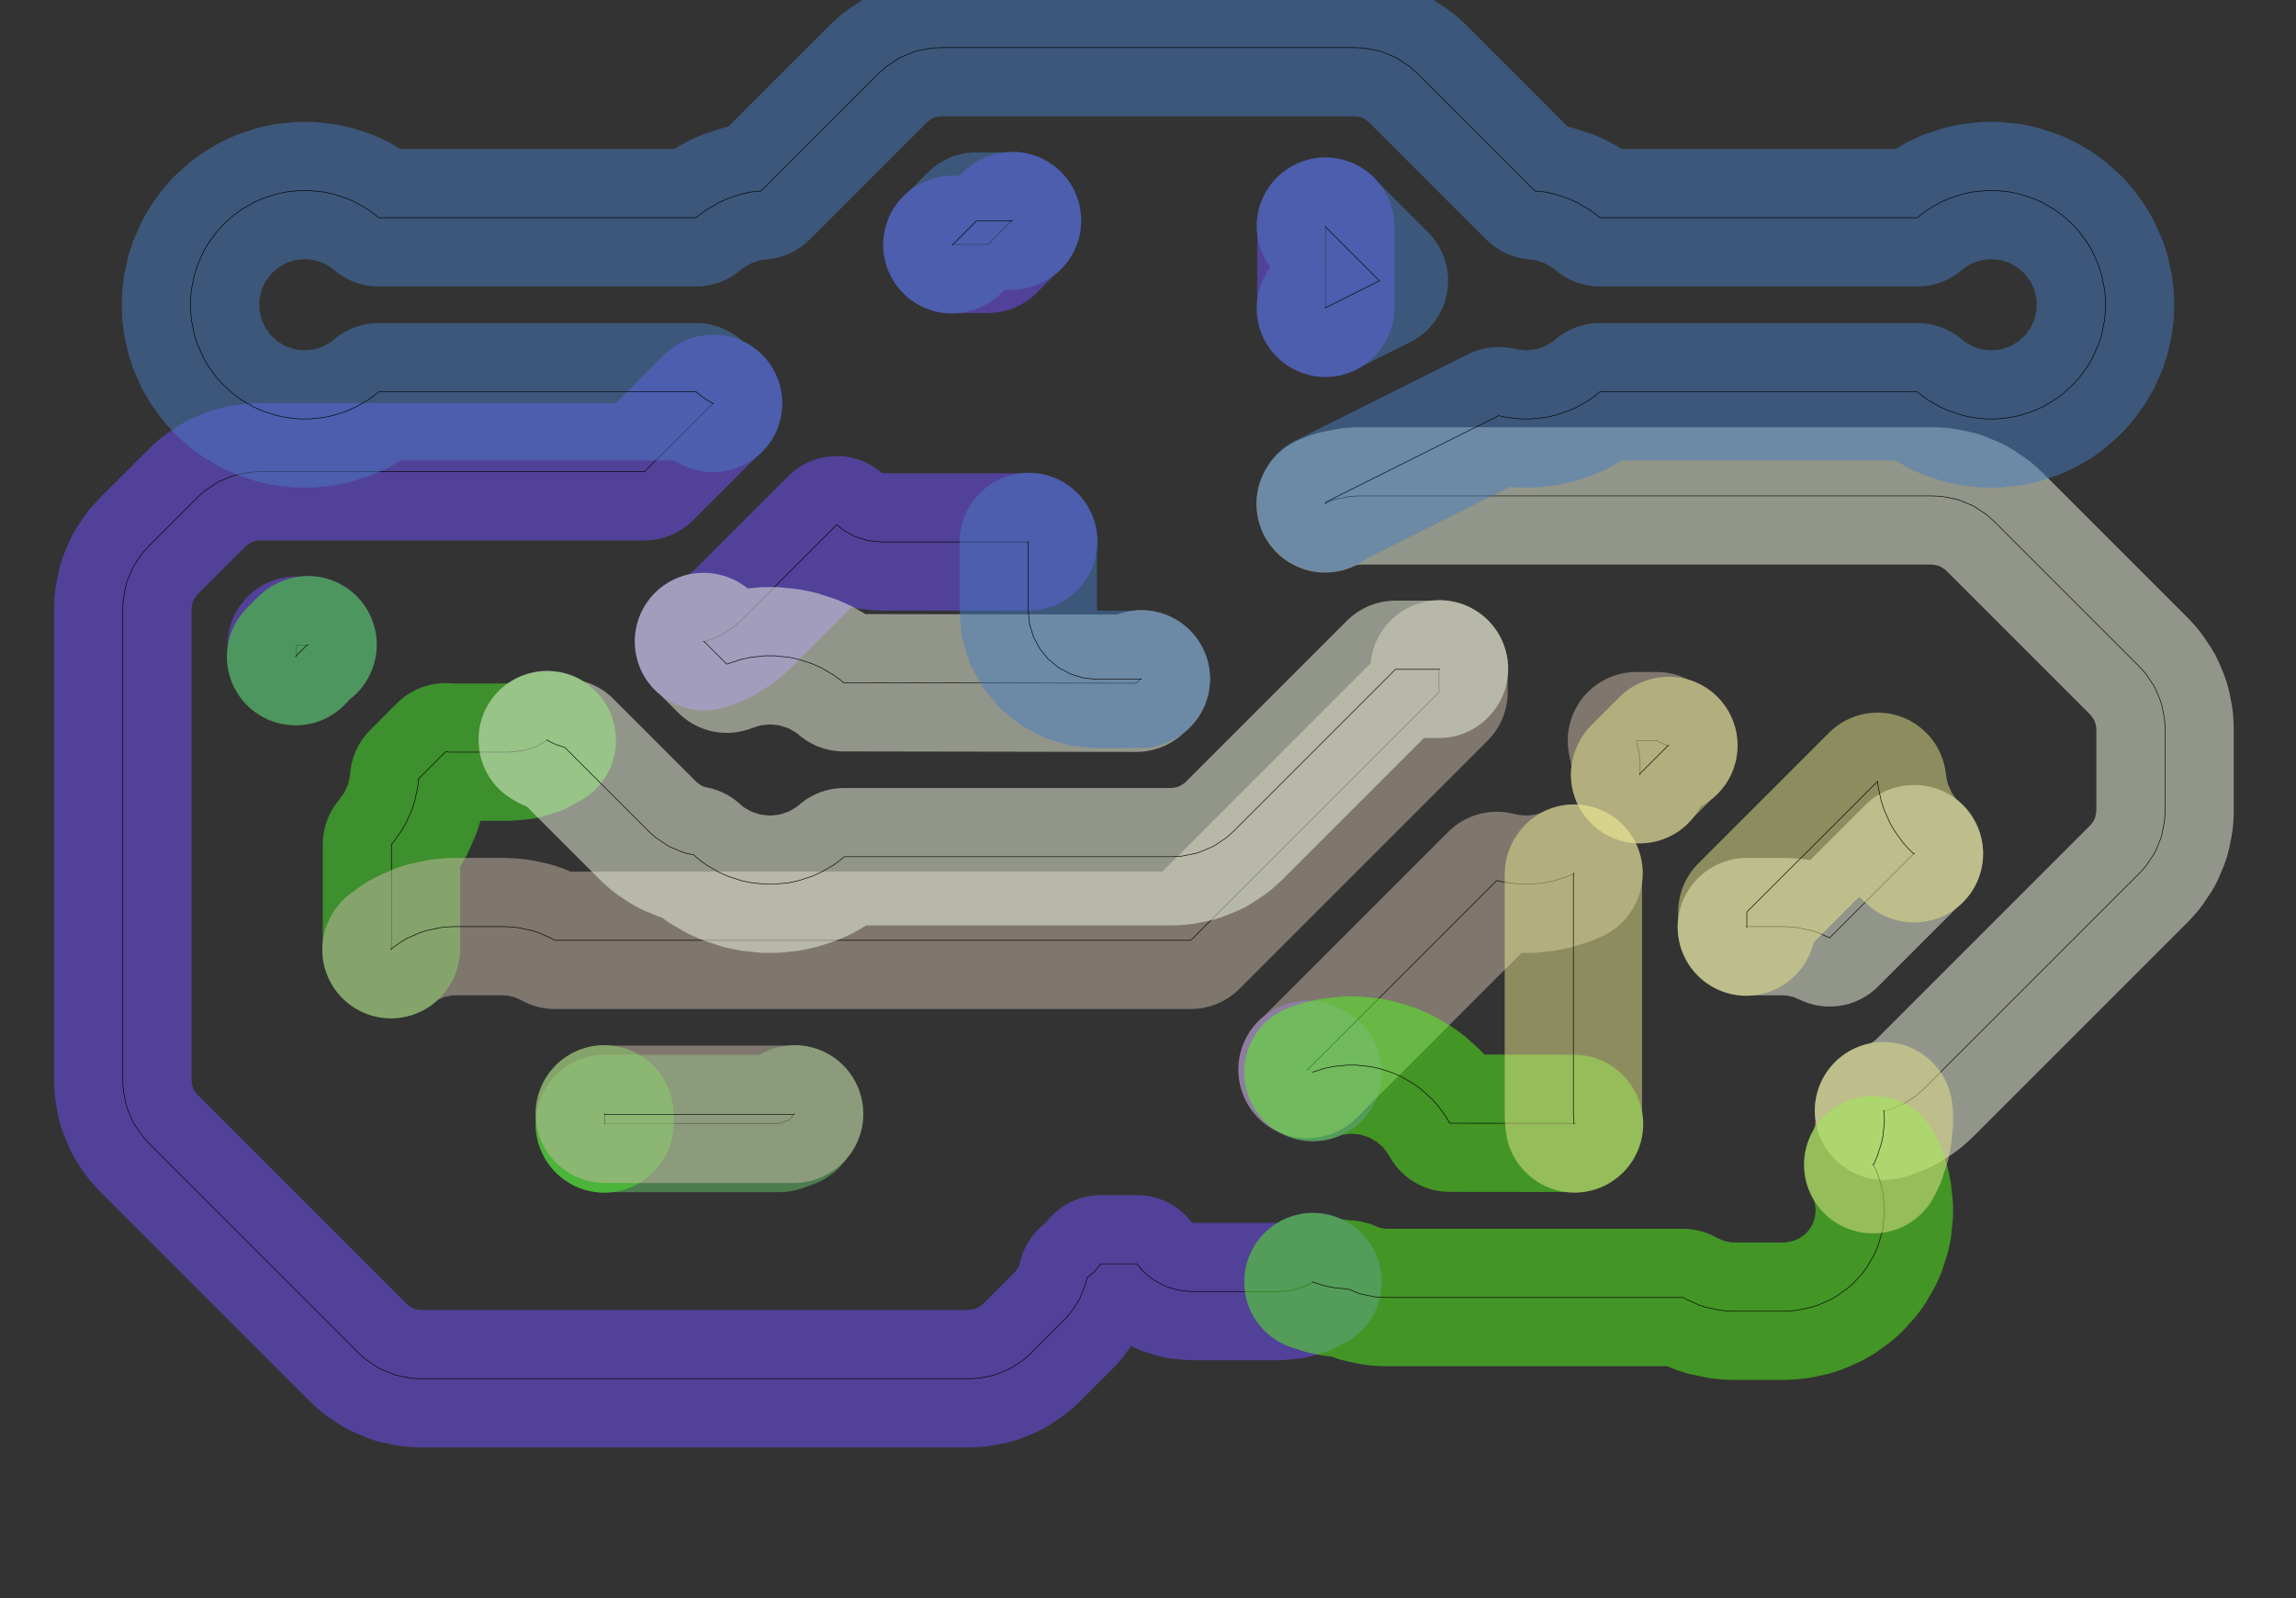<?xml version="1.0" standalone="no"?>
<!DOCTYPE svg PUBLIC "-//W3C//DTD SVG 1.1//EN"
"http://www.w3.org/Graphics/SVG/1.1/DTD/svg11.dtd">
<!-- original:
<svg width="189.506" height="131.906" viewBox="0 0 3948.03 2748.03" version="1.1"
-->
<svg width="1895.06" height="1319.06" viewBox="0 0 3948.03 2748.03" version="1.1"
xmlns="http://www.w3.org/2000/svg"
xmlns:xlink="http://www.w3.org/1999/xlink">
<rect x="0" y="0" width="3948.03" height="2748.03" fill="#333333" stroke="none"/>
<polyline points="1039.14,1932.68 1040.03,1931.88 1340.08,1931.88 1358.88,1925.02 1361.21,1920.99 1364.74,1916.14 1366.3,1915.34" style="stroke:rgb(103,198,105);stroke-width:236.22;fill:none;stroke-opacity:0.5;stroke-linecap:round;stroke-linejoin:round;;fill:none"/>
<polyline points="1039.14,1932.68 1040.03,1931.88 1340.08,1931.88 1358.88,1925.02 1361.21,1920.99 1364.74,1916.14 1366.3,1915.34" style="stroke:rgb(0,0,0);stroke-width:1px;fill:none;stroke-opacity:1;stroke-linecap:round;stroke-linejoin:round;;fill:none"/>
<polyline points="508.624,1128.71 509.368,1127.86 509.424,1127.73 509.424,1109.42 527.732,1109.42 529.662,1108.62" style="stroke:rgb(115,81,255);stroke-width:236.22;fill:none;stroke-opacity:0.5;stroke-linecap:round;stroke-linejoin:round;;fill:none"/>
<polyline points="508.624,1128.71 509.368,1127.86 509.424,1127.73 509.424,1109.42 527.732,1109.42 529.662,1108.62" style="stroke:rgb(0,0,0);stroke-width:1px;fill:none;stroke-opacity:1;stroke-linecap:round;stroke-linejoin:round;;fill:none"/>
<polyline points="1209.64,1103.05 1210.07,1103.18 1211.18,1103.46 1216.06,1101.98 1237.45,1093.12 1242.81,1090.25 1262.07,1077.39 1266.76,1073.53 1275.35,1065.75 1438.78,902.322 1450.6,912.02 1471.02,922.934 1493.17,929.656 1516.22,931.926 1684.59,931.926 1768.1,931.926 1768.9,931.126" style="stroke:rgb(115,81,255);stroke-width:236.22;fill:none;stroke-opacity:0.5;stroke-linecap:round;stroke-linejoin:round;;fill:none"/>
<polyline points="1209.64,1103.05 1210.07,1103.18 1211.18,1103.46 1216.06,1101.98 1237.45,1093.12 1242.81,1090.25 1262.07,1077.39 1266.76,1073.53 1275.35,1065.75 1438.78,902.322 1450.6,912.02 1471.02,922.934 1493.17,929.656 1516.22,931.926 1684.59,931.926 1768.1,931.926 1768.9,931.126" style="stroke:rgb(0,0,0);stroke-width:1px;fill:none;stroke-opacity:1;stroke-linecap:round;stroke-linejoin:round;;fill:none"/>
<polyline points="1226.93,693.554 1225.63,693.722 1136.61,782.744 1108.15,811.202 645.836,811.202 445.438,811.202 433.86,811.772 427.812,812.368 416.174,814.682 405.104,816.884 399.288,818.648 377.898,827.508 372.538,830.374 353.286,843.236 348.588,847.092 340,854.876 254.876,940 247.092,948.588 243.236,953.286 230.374,972.538 227.508,977.898 218.648,999.288 216.884,1005.1 212.368,1027.81 211.772,1033.86 211.202,1045.44 211.202,1859.26 211.772,1870.84 212.368,1876.88 216.884,1899.59 218.648,1905.41 227.508,1926.8 230.374,1932.16 243.236,1951.41 247.092,1956.11 254.876,1964.7 617.23,2327.05 625.818,2334.83 630.516,2338.69 649.768,2351.55 655.128,2354.42 676.518,2363.28 682.334,2365.04 705.042,2369.56 711.09,2370.15 722.668,2370.72 1667.16,2370.72 1678.73,2370.15 1684.78,2369.56 1707.49,2365.04 1713.3,2363.28 1734.69,2354.42 1740.05,2351.55 1759.3,2338.69 1764,2334.84 1772.59,2327.05 1829.45,2270.19 1837.23,2261.61 1841.09,2256.91 1853.95,2237.66 1856.82,2232.3 1865.68,2210.9 1867.44,2205.09 1869.01,2197.21 1882.33,2186.27 1893.12,2173.13 1954.91,2173.13 1965.7,2186.27 1983.59,2200.96 2004.01,2211.87 2026.17,2218.6 2049.21,2220.87 2198.82,2220.87 2221.86,2218.6 2244.02,2211.87 2257.72,2204.55 2257.65,2203.68" style="stroke:rgb(115,81,255);stroke-width:236.22;fill:none;stroke-opacity:0.5;stroke-linecap:round;stroke-linejoin:round;;fill:none"/>
<polyline points="1226.93,693.554 1225.63,693.722 1136.61,782.744 1108.15,811.202 645.836,811.202 445.438,811.202 433.86,811.772 427.812,812.368 416.174,814.682 405.104,816.884 399.288,818.648 377.898,827.508 372.538,830.374 353.286,843.236 348.588,847.092 340,854.876 254.876,940 247.092,948.588 243.236,953.286 230.374,972.538 227.508,977.898 218.648,999.288 216.884,1005.1 212.368,1027.81 211.772,1033.86 211.202,1045.44 211.202,1859.26 211.772,1870.84 212.368,1876.88 216.884,1899.59 218.648,1905.41 227.508,1926.8 230.374,1932.16 243.236,1951.41 247.092,1956.11 254.876,1964.7 617.23,2327.05 625.818,2334.83 630.516,2338.69 649.768,2351.55 655.128,2354.42 676.518,2363.28 682.334,2365.04 705.042,2369.56 711.09,2370.15 722.668,2370.72 1667.16,2370.72 1678.73,2370.15 1684.78,2369.56 1707.49,2365.04 1713.3,2363.28 1734.69,2354.42 1740.05,2351.55 1759.3,2338.69 1764,2334.84 1772.59,2327.05 1829.45,2270.19 1837.23,2261.61 1841.09,2256.91 1853.95,2237.66 1856.82,2232.3 1865.68,2210.9 1867.44,2205.09 1869.01,2197.21 1882.33,2186.27 1893.12,2173.13 1954.91,2173.13 1965.7,2186.27 1983.59,2200.96 2004.01,2211.87 2026.17,2218.6 2049.21,2220.87 2198.82,2220.87 2221.86,2218.6 2244.02,2211.87 2257.72,2204.55 2257.65,2203.68" style="stroke:rgb(0,0,0);stroke-width:1px;fill:none;stroke-opacity:1;stroke-linecap:round;stroke-linejoin:round;;fill:none"/>
<polyline points="1636.86,420.904 1638.8,420.104 1699.05,420.104 1739.03,380.122 1740.97,379.322" style="stroke:rgb(115,81,255);stroke-width:236.22;fill:none;stroke-opacity:0.5;stroke-linecap:round;stroke-linejoin:round;;fill:none"/>
<polyline points="1636.86,420.904 1638.8,420.104 1699.05,420.104 1739.03,380.122 1740.97,379.322" style="stroke:rgb(0,0,0);stroke-width:1px;fill:none;stroke-opacity:1;stroke-linecap:round;stroke-linejoin:round;;fill:none"/>
<polyline points="2247.89,1839.13 2249.12,1838.88 2252.85,1840.87 2257.72,1843.48 2257.65,1844.35" style="stroke:rgb(115,81,255);stroke-width:236.22;fill:none;stroke-opacity:0.5;stroke-linecap:round;stroke-linejoin:round;;fill:none"/>
<polyline points="2247.89,1839.13 2249.12,1838.88 2252.85,1840.87 2257.72,1843.48 2257.65,1844.35" style="stroke:rgb(0,0,0);stroke-width:1px;fill:none;stroke-opacity:1;stroke-linecap:round;stroke-linejoin:round;;fill:none"/>
<polyline points="2279.13,530.084 2279.92,528.79 2279.93,390.8 2279.13,388.868" style="stroke:rgb(115,81,255);stroke-width:236.22;fill:none;stroke-opacity:0.5;stroke-linecap:round;stroke-linejoin:round;;fill:none"/>
<polyline points="2279.13,530.084 2279.92,528.79 2279.93,390.8 2279.13,388.868" style="stroke:rgb(0,0,0);stroke-width:1px;fill:none;stroke-opacity:1;stroke-linecap:round;stroke-linejoin:round;;fill:none"/>
<polyline points="508.162,1129.24 509.368,1127.86 509.422,1127.73 527.734,1109.42 529.666,1108.62" style="stroke:rgb(74,236,41);stroke-width:236.22;fill:none;stroke-opacity:0.5;stroke-linecap:round;stroke-linejoin:round;;fill:none"/>
<polyline points="508.162,1129.24 509.368,1127.86 509.422,1127.73 527.734,1109.42 529.666,1108.62" style="stroke:rgb(0,0,0);stroke-width:1px;fill:none;stroke-opacity:1;stroke-linecap:round;stroke-linejoin:round;;fill:none"/>
<polyline points="672.326,1632.94 673.126,1631.38 673.126,1519.38 673.126,1451.9 675.458,1449.3 689.972,1429.33 698.198,1415.08 708.24,1392.52 713.324,1376.88 718.458,1352.72 719.9,1339 766.246,1292.66 772.834,1293.31 875.196,1293.31 898.238,1291.04 920.394,1284.32 940.814,1273.4 941.028,1273.23 940.97,1272.24" style="stroke:rgb(74,236,41);stroke-width:236.22;fill:none;stroke-opacity:0.5;stroke-linecap:round;stroke-linejoin:round;;fill:none"/>
<polyline points="672.326,1632.94 673.126,1631.38 673.126,1519.38 673.126,1451.9 675.458,1449.3 689.972,1429.33 698.198,1415.08 708.24,1392.52 713.324,1376.88 718.458,1352.72 719.9,1339 766.246,1292.66 772.834,1293.31 875.196,1293.31 898.238,1291.04 920.394,1284.32 940.814,1273.4 941.028,1273.23 940.97,1272.24" style="stroke:rgb(0,0,0);stroke-width:1px;fill:none;stroke-opacity:1;stroke-linecap:round;stroke-linejoin:round;;fill:none"/>
<polyline points="1039.14,1932.68 1040.03,1931.88 1040.25,1929.78 1040.25,1918.25 1040.03,1916.14 1039.14,1915.34" style="stroke:rgb(74,236,41);stroke-width:236.22;fill:none;stroke-opacity:0.5;stroke-linecap:round;stroke-linejoin:round;;fill:none"/>
<polyline points="1039.14,1932.68 1040.03,1931.88 1040.25,1929.78 1040.25,1918.25 1040.03,1916.14 1039.14,1915.34" style="stroke:rgb(0,0,0);stroke-width:1px;fill:none;stroke-opacity:1;stroke-linecap:round;stroke-linejoin:round;;fill:none"/>
<polyline points="672.324,1632.94 673.124,1631.38 689.256,1619.66 699.234,1613.9 721.792,1603.85 732.75,1600.29 756.902,1595.16 768.362,1593.95 780.708,1593.31 867.322,1593.31 879.668,1593.95 891.128,1595.16 915.28,1600.29 926.238,1603.85 948.796,1613.9 954.04,1616.92 1215.04,1616.92 1432.99,1616.92 2047.65,1616.92 2474.4,1190.17 2474.4,1150.94 2475.2,1150.14" style="stroke:rgb(205,186,171);stroke-width:236.22;fill:none;stroke-opacity:0.5;stroke-linecap:round;stroke-linejoin:round;;fill:none"/>
<polyline points="672.324,1632.94 673.124,1631.38 689.256,1619.66 699.234,1613.9 721.792,1603.85 732.75,1600.29 756.902,1595.16 768.362,1593.95 780.708,1593.31 867.322,1593.31 879.668,1593.95 891.128,1595.16 915.28,1600.29 926.238,1603.85 948.796,1613.9 954.04,1616.92 1215.04,1616.92 1432.99,1616.92 2047.65,1616.92 2474.4,1190.17 2474.4,1150.94 2475.2,1150.14" style="stroke:rgb(0,0,0);stroke-width:1px;fill:none;stroke-opacity:1;stroke-linecap:round;stroke-linejoin:round;;fill:none"/>
<polyline points="1039.14,1915.34 1040.03,1916.14 1364.73,1916.14 1366.3,1915.34" style="stroke:rgb(205,186,171);stroke-width:236.22;fill:none;stroke-opacity:0.5;stroke-linecap:round;stroke-linejoin:round;;fill:none"/>
<polyline points="1039.14,1915.34 1040.03,1916.14 1364.73,1916.14 1366.3,1915.34" style="stroke:rgb(0,0,0);stroke-width:1px;fill:none;stroke-opacity:1;stroke-linecap:round;stroke-linejoin:round;;fill:none"/>
<polyline points="2247.38,1839.23 2248.79,1838.95 2573.79,1513.95 2575.14,1514.39 2591.23,1517.81 2615.79,1520.39 2618.87,1520.39 2632.24,1520.39 2656.8,1517.81 2672.89,1514.39 2696.37,1506.76 2705.66,1502.63 2706.51,1501.37" style="stroke:rgb(205,186,171);stroke-width:236.22;fill:none;stroke-opacity:0.5;stroke-linecap:round;stroke-linejoin:round;;fill:none"/>
<polyline points="2247.38,1839.23 2248.79,1838.95 2573.79,1513.95 2575.14,1514.39 2591.23,1517.81 2615.79,1520.39 2618.87,1520.39 2632.24,1520.39 2656.8,1517.81 2672.89,1514.39 2696.37,1506.76 2705.66,1502.63 2706.51,1501.37" style="stroke:rgb(0,0,0);stroke-width:1px;fill:none;stroke-opacity:1;stroke-linecap:round;stroke-linejoin:round;;fill:none"/>
<polyline points="2819.38,1332.08 2820.18,1330.16 2820.18,1311.67 2818.46,1295.31 2813.85,1273.63 2849.01,1273.63 2853.53,1276.24 2863.31,1280.59 2868.17,1282.17 2869.65,1281.81" style="stroke:rgb(205,186,171);stroke-width:236.22;fill:none;stroke-opacity:0.5;stroke-linecap:round;stroke-linejoin:round;;fill:none"/>
<polyline points="2819.38,1332.08 2820.18,1330.16 2820.18,1311.67 2818.46,1295.31 2813.85,1273.63 2849.01,1273.63 2853.53,1276.24 2863.31,1280.59 2868.17,1282.17 2869.65,1281.81" style="stroke:rgb(0,0,0);stroke-width:1px;fill:none;stroke-opacity:1;stroke-linecap:round;stroke-linejoin:round;;fill:none"/>
<polyline points="940.938,1271.68 940.994,1272.63 947.236,1276.24 957.01,1280.59 971.166,1285.19 1001.93,1315.95 1115.43,1429.45 1124.02,1437.24 1128.71,1441.09 1147.97,1453.95 1153.33,1456.82 1174.72,1465.68 1180.53,1467.44 1192.87,1469.9 1201.93,1478.05 1215.24,1487.72 1236.63,1500.07 1251.66,1506.76 1275.14,1514.39 1291.23,1517.81 1315.79,1520.39 1332.24,1520.39 1356.8,1517.81 1372.89,1514.39 1396.37,1506.76 1408.54,1501.35 1411.4,1500.07 1432.79,1487.72 1446.1,1478.05 1451.57,1473.13 2015.62,1473.13 2027.19,1472.56 2033.24,1471.96 2055.95,1467.44 2061.76,1465.68 2083.16,1456.82 2088.51,1453.95 2107.77,1441.09 2112.46,1437.24 2121.05,1429.45 2399.56,1150.94 2474.41,1150.94 2475.2,1150.14" style="stroke:rgb(242,251,227);stroke-width:236.22;fill:none;stroke-opacity:0.5;stroke-linecap:round;stroke-linejoin:round;;fill:none"/>
<polyline points="940.938,1271.68 940.994,1272.63 947.236,1276.24 957.01,1280.59 971.166,1285.19 1001.93,1315.95 1115.43,1429.45 1124.02,1437.24 1128.71,1441.09 1147.97,1453.95 1153.33,1456.82 1174.72,1465.68 1180.53,1467.44 1192.87,1469.9 1201.93,1478.05 1215.24,1487.72 1236.63,1500.07 1251.66,1506.76 1275.14,1514.39 1291.23,1517.81 1315.79,1520.39 1332.24,1520.39 1356.8,1517.81 1372.89,1514.39 1396.37,1506.76 1408.54,1501.35 1411.4,1500.07 1432.79,1487.72 1446.1,1478.05 1451.57,1473.13 2015.62,1473.13 2027.19,1472.56 2033.24,1471.96 2055.95,1467.44 2061.76,1465.68 2083.16,1456.82 2088.51,1453.95 2107.77,1441.09 2112.46,1437.24 2121.05,1429.45 2399.56,1150.94 2474.41,1150.94 2475.2,1150.14" style="stroke:rgb(0,0,0);stroke-width:1px;fill:none;stroke-opacity:1;stroke-linecap:round;stroke-linejoin:round;;fill:none"/>
<polyline points="1209.64,1103.05 1210.07,1103.18 1211.18,1103.46 1249.81,1142.09 1251.66,1141.27 1275.14,1133.64 1291.23,1130.22 1315.79,1127.64 1332.24,1127.64 1356.8,1130.22 1372.89,1133.64 1396.37,1141.27 1411.4,1147.96 1432.79,1160.31 1446.1,1169.98 1450.55,1173.99 1703.57,1174.41 1953.93,1174.82 1960.63,1168.12 1962.56,1167.32" style="stroke:rgb(242,251,227);stroke-width:236.22;fill:none;stroke-opacity:0.5;stroke-linecap:round;stroke-linejoin:round;;fill:none"/>
<polyline points="1209.64,1103.05 1210.07,1103.18 1211.18,1103.46 1249.81,1142.09 1251.66,1141.27 1275.14,1133.64 1291.23,1130.22 1315.79,1127.64 1332.24,1127.64 1356.8,1130.22 1372.89,1133.64 1396.37,1141.27 1411.4,1147.96 1432.79,1160.31 1446.1,1169.98 1450.55,1173.99 1703.57,1174.41 1953.93,1174.82 1960.63,1168.12 1962.56,1167.32" style="stroke:rgb(0,0,0);stroke-width:1px;fill:none;stroke-opacity:1;stroke-linecap:round;stroke-linejoin:round;;fill:none"/>
<polyline points="2278.69,866.396 2279.43,865.228 2291.64,860.168 2297.46,858.404 2320.17,853.888 2326.22,853.292 2337.79,852.722 2558.17,852.722 3323.39,852.722 3334.97,853.292 3341.01,853.888 3363.72,858.404 3369.54,860.168 3390.93,869.028 3396.29,871.894 3415.54,884.756 3420.24,888.612 3428.83,896.396 3679.15,1146.72 3686.94,1155.31 3690.79,1160.01 3703.65,1179.26 3706.52,1184.62 3715.38,1206.01 3717.14,1211.82 3721.66,1234.53 3722.26,1240.58 3722.83,1252.16 3722.83,1395.87 3722.26,1407.45 3721.66,1413.5 3717.14,1436.2 3715.38,1442.02 3706.52,1463.41 3703.65,1468.77 3690.79,1488.02 3686.94,1492.72 3679.15,1501.31 3308.49,1871.97 3299.9,1879.75 3295.2,1883.61 3275.95,1896.47 3270.59,1899.34 3249.2,1908.2 3243.38,1909.96 3239.7,1910.7 3238.81,1910.06" style="stroke:rgb(242,251,227);stroke-width:236.22;fill:none;stroke-opacity:0.5;stroke-linecap:round;stroke-linejoin:round;;fill:none"/>
<polyline points="2278.69,866.396 2279.43,865.228 2291.64,860.168 2297.46,858.404 2320.17,853.888 2326.22,853.292 2337.79,852.722 2558.17,852.722 3323.39,852.722 3334.97,853.292 3341.01,853.888 3363.72,858.404 3369.54,860.168 3390.93,869.028 3396.29,871.894 3415.54,884.756 3420.24,888.612 3428.83,896.396 3679.15,1146.72 3686.94,1155.31 3690.79,1160.01 3703.65,1179.26 3706.52,1184.62 3715.38,1206.01 3717.14,1211.82 3721.66,1234.53 3722.26,1240.58 3722.83,1252.16 3722.83,1395.87 3722.26,1407.45 3721.66,1413.5 3717.14,1436.2 3715.38,1442.02 3706.52,1463.41 3703.65,1468.77 3690.79,1488.02 3686.94,1492.72 3679.15,1501.31 3308.49,1871.97 3299.9,1879.75 3295.2,1883.61 3275.95,1896.47 3270.59,1899.34 3249.2,1908.2 3243.38,1909.96 3239.7,1910.7 3238.81,1910.06" style="stroke:rgb(0,0,0);stroke-width:1px;fill:none;stroke-opacity:1;stroke-linecap:round;stroke-linejoin:round;;fill:none"/>
<polyline points="3002.9,1594.11 3003.7,1593.31 3067.32,1593.31 3079.67,1593.95 3091.13,1595.16 3115.28,1600.29 3117.71,1601.08 3126.24,1603.85 3146.04,1612.67 3233.28,1525.44 3285.32,1473.39 3290.74,1467.97 3291.9,1467.95" style="stroke:rgb(242,251,227);stroke-width:236.22;fill:none;stroke-opacity:0.5;stroke-linecap:round;stroke-linejoin:round;;fill:none"/>
<polyline points="3002.9,1594.11 3003.7,1593.31 3067.32,1593.31 3079.67,1593.95 3091.13,1595.16 3115.28,1600.29 3117.71,1601.08 3126.24,1603.85 3146.04,1612.67 3233.28,1525.44 3285.32,1473.39 3290.74,1467.97 3291.9,1467.95" style="stroke:rgb(0,0,0);stroke-width:1px;fill:none;stroke-opacity:1;stroke-linecap:round;stroke-linejoin:round;;fill:none"/>
<polyline points="1226.93,693.554 1225.63,693.722 1215.24,687.724 1201.93,678.054 1197.01,673.626 1091.41,673.626 651.018,673.626 646.1,678.054 632.788,687.724 611.404,700.07 596.374,706.762 572.892,714.392 556.798,717.814 532.242,720.394 515.788,720.394 491.232,717.814 475.138,714.392 451.656,706.762 436.626,700.07 415.242,687.724 401.93,678.054 383.582,661.532 372.572,649.304 358.058,629.328 349.832,615.08 339.79,592.524 334.706,576.876 329.572,552.724 327.852,536.36 327.852,511.67 329.572,495.306 334.706,471.154 339.79,455.506 349.832,432.95 358.058,418.702 372.572,398.726 383.582,386.498 401.93,369.976 415.242,360.306 436.626,347.96 451.656,341.268 475.138,333.638 491.232,330.216 515.788,327.636 532.242,327.636 556.798,330.216 572.892,333.638 596.374,341.268 611.404,347.96 632.788,360.306 646.1,369.976 651.018,374.404 1197.01,374.404 1201.93,369.976 1215.24,360.306 1236.63,347.96 1251.66,341.268 1275.14,333.638 1291.23,330.216 1308.78,328.372 1511.58,125.576 1520.17,117.792 1524.86,113.936 1544.12,101.074 1549.48,98.208 1570.87,89.348 1576.68,87.584 1599.39,83.068 1605.44,82.472 1617.02,81.902 2331.01,81.902 2342.59,82.472 2348.64,83.068 2371.35,87.584 2377.16,89.348 2398.55,98.208 2403.91,101.074 2423.16,113.936 2427.86,117.792 2434.73,124.016 2436.45,125.576 2639.25,328.372 2656.8,330.216 2672.89,333.638 2696.37,341.268 2711.4,347.96 2732.79,360.306 2746.1,369.976 2751.02,374.404 3297.01,374.404 3301.93,369.976 3315.24,360.306 3336.63,347.96 3351.66,341.268 3375.14,333.638 3391.23,330.216 3415.79,327.636 3432.24,327.636 3456.8,330.216 3472.89,333.638 3496.37,341.268 3511.4,347.96 3532.79,360.306 3546.1,369.976 3564.45,386.498 3575.46,398.726 3589.97,418.702 3598.2,432.95 3608.24,455.506 3613.32,471.154 3618.46,495.306 3620.18,511.67 3620.18,536.36 3618.46,552.724 3613.32,576.876 3608.24,592.524 3598.2,615.08 3589.97,629.328 3575.46,649.304 3564.45,661.532 3546.1,678.054 3532.79,687.724 3511.4,700.07 3496.37,706.762 3472.89,714.392 3456.8,717.814 3432.24,720.394 3415.79,720.394 3391.23,717.814 3375.14,714.392 3351.66,706.762 3336.63,700.07 3315.24,687.724 3301.93,678.054 3297.01,673.626 2751.02,673.626 2746.1,678.054 2732.79,687.724 2711.4,700.07 2696.37,706.762 2672.89,714.392 2656.8,717.814 2632.24,720.394 2615.79,720.394 2591.23,717.814 2577.01,714.79 2531.04,737.77 2279.93,863.33 2279.93,864.448 2279.13,865.71" style="stroke:rgb(70,124,194);stroke-width:236.22;fill:none;stroke-opacity:0.5;stroke-linecap:round;stroke-linejoin:round;;fill:none"/>
<polyline points="1226.93,693.554 1225.63,693.722 1215.24,687.724 1201.93,678.054 1197.01,673.626 1091.41,673.626 651.018,673.626 646.1,678.054 632.788,687.724 611.404,700.07 596.374,706.762 572.892,714.392 556.798,717.814 532.242,720.394 515.788,720.394 491.232,717.814 475.138,714.392 451.656,706.762 436.626,700.07 415.242,687.724 401.93,678.054 383.582,661.532 372.572,649.304 358.058,629.328 349.832,615.08 339.79,592.524 334.706,576.876 329.572,552.724 327.852,536.36 327.852,511.67 329.572,495.306 334.706,471.154 339.79,455.506 349.832,432.95 358.058,418.702 372.572,398.726 383.582,386.498 401.93,369.976 415.242,360.306 436.626,347.96 451.656,341.268 475.138,333.638 491.232,330.216 515.788,327.636 532.242,327.636 556.798,330.216 572.892,333.638 596.374,341.268 611.404,347.96 632.788,360.306 646.1,369.976 651.018,374.404 1197.01,374.404 1201.93,369.976 1215.24,360.306 1236.63,347.96 1251.66,341.268 1275.14,333.638 1291.23,330.216 1308.78,328.372 1511.58,125.576 1520.17,117.792 1524.86,113.936 1544.12,101.074 1549.48,98.208 1570.87,89.348 1576.68,87.584 1599.39,83.068 1605.44,82.472 1617.02,81.902 2331.01,81.902 2342.59,82.472 2348.64,83.068 2371.35,87.584 2377.16,89.348 2398.55,98.208 2403.91,101.074 2423.16,113.936 2427.86,117.792 2434.73,124.016 2436.45,125.576 2639.25,328.372 2656.8,330.216 2672.89,333.638 2696.37,341.268 2711.4,347.96 2732.79,360.306 2746.1,369.976 2751.02,374.404 3297.01,374.404 3301.93,369.976 3315.24,360.306 3336.63,347.96 3351.66,341.268 3375.14,333.638 3391.23,330.216 3415.79,327.636 3432.24,327.636 3456.8,330.216 3472.89,333.638 3496.37,341.268 3511.4,347.96 3532.79,360.306 3546.1,369.976 3564.45,386.498 3575.46,398.726 3589.97,418.702 3598.2,432.95 3608.24,455.506 3613.32,471.154 3618.46,495.306 3620.18,511.67 3620.18,536.36 3618.46,552.724 3613.32,576.876 3608.24,592.524 3598.2,615.08 3589.97,629.328 3575.46,649.304 3564.45,661.532 3546.1,678.054 3532.79,687.724 3511.4,700.07 3496.37,706.762 3472.89,714.392 3456.8,717.814 3432.24,720.394 3415.79,720.394 3391.23,717.814 3375.14,714.392 3351.66,706.762 3336.63,700.07 3315.24,687.724 3301.93,678.054 3297.01,673.626 2751.02,673.626 2746.1,678.054 2732.79,687.724 2711.4,700.07 2696.37,706.762 2672.89,714.392 2656.8,717.814 2632.24,720.394 2615.79,720.394 2591.23,717.814 2577.01,714.79 2531.04,737.77 2279.93,863.33 2279.93,864.448 2279.13,865.71" style="stroke:rgb(0,0,0);stroke-width:1px;fill:none;stroke-opacity:1;stroke-linecap:round;stroke-linejoin:round;;fill:none"/>
<polyline points="1636.87,420.904 1638.8,420.104 1678.78,380.124 1739.03,380.124 1740.96,379.324" style="stroke:rgb(70,124,194);stroke-width:236.22;fill:none;stroke-opacity:0.5;stroke-linecap:round;stroke-linejoin:round;;fill:none"/>
<polyline points="1636.87,420.904 1638.8,420.104 1678.78,380.124 1739.03,380.124 1740.96,379.324" style="stroke:rgb(0,0,0);stroke-width:1px;fill:none;stroke-opacity:1;stroke-linecap:round;stroke-linejoin:round;;fill:none"/>
<polyline points="1768.9,931.126 1768.1,931.926 1768.1,1015.44 1768.1,1050.02 1770.37,1073.06 1777.1,1095.21 1788.01,1115.63 1802.7,1133.53 1820.6,1148.22 1841.02,1159.13 1863.17,1165.86 1886.22,1168.13 1960.63,1168.13 1962.56,1167.33" style="stroke:rgb(70,124,194);stroke-width:236.22;fill:none;stroke-opacity:0.5;stroke-linecap:round;stroke-linejoin:round;;fill:none"/>
<polyline points="1768.9,931.126 1768.1,931.926 1768.1,1015.44 1768.1,1050.02 1770.37,1073.06 1777.1,1095.21 1788.01,1115.63 1802.7,1133.53 1820.6,1148.22 1841.02,1159.13 1863.17,1165.86 1886.22,1168.13 1960.63,1168.13 1962.56,1167.33" style="stroke:rgb(0,0,0);stroke-width:1px;fill:none;stroke-opacity:1;stroke-linecap:round;stroke-linejoin:round;;fill:none"/>
<polyline points="2279.12,530.086 2279.92,528.79 2371.92,482.794 2279.93,390.8 2279.12,388.866" style="stroke:rgb(70,124,194);stroke-width:236.22;fill:none;stroke-opacity:0.5;stroke-linecap:round;stroke-linejoin:round;;fill:none"/>
<polyline points="2279.12,530.086 2279.92,528.79 2371.92,482.794 2279.93,390.8 2279.12,388.866" style="stroke:rgb(0,0,0);stroke-width:1px;fill:none;stroke-opacity:1;stroke-linecap:round;stroke-linejoin:round;;fill:none"/>
<polyline points="2257.66,2203.78 2257.72,2204.64 2276.34,2210.69 2291.64,2213.94 2316.2,2216.52 2317.83,2216.52 2318.01,2216.52 2335.15,2223.62 2341.06,2225.41 2363.77,2229.93 2369.92,2230.54 2381.5,2231.11 2893.99,2231.11 2899.23,2234.13 2921.79,2244.18 2932.75,2247.74 2956.9,2252.87 2968.36,2254.08 2980.71,2254.72 3067.32,2254.72 3079.67,2254.08 3091.13,2252.87 3115.28,2247.74 3126.24,2244.18 3148.8,2234.13 3158.77,2228.37 3178.75,2213.86 3187.31,2206.15 3203.84,2187.8 3210.61,2178.48 3222.95,2157.09 3227.64,2146.57 3235.27,2123.08 3237.67,2111.81 3240.25,2087.26 3240.25,2075.73 3237.67,2051.18 3235.27,2039.91 3227.64,2016.42 3222.95,2005.9 3221.14,2002.75 3220.22,2002.75" style="stroke:rgb(84,248,27);stroke-width:236.22;fill:none;stroke-opacity:0.5;stroke-linecap:round;stroke-linejoin:round;;fill:none"/>
<polyline points="2257.66,2203.78 2257.72,2204.64 2276.34,2210.69 2291.64,2213.94 2316.2,2216.52 2317.83,2216.52 2318.01,2216.52 2335.15,2223.62 2341.06,2225.41 2363.77,2229.93 2369.92,2230.54 2381.5,2231.11 2893.99,2231.11 2899.23,2234.13 2921.79,2244.18 2932.75,2247.74 2956.9,2252.87 2968.36,2254.08 2980.71,2254.72 3067.32,2254.72 3079.67,2254.08 3091.13,2252.87 3115.28,2247.74 3126.24,2244.18 3148.8,2234.13 3158.77,2228.37 3178.75,2213.86 3187.31,2206.15 3203.84,2187.8 3210.61,2178.48 3222.95,2157.09 3227.64,2146.57 3235.27,2123.08 3237.67,2111.81 3240.25,2087.26 3240.25,2075.73 3237.67,2051.18 3235.27,2039.91 3227.64,2016.42 3222.95,2005.9 3221.14,2002.75 3220.22,2002.75" style="stroke:rgb(0,0,0);stroke-width:1px;fill:none;stroke-opacity:1;stroke-linecap:round;stroke-linejoin:round;;fill:none"/>
<polyline points="2257.66,1844.25 2257.72,1843.39 2276.34,1837.34 2291.64,1834.09 2316.2,1831.51 2331.83,1831.51 2356.39,1834.09 2371.69,1837.34 2395.17,1844.97 2409.46,1851.33 2430.84,1863.68 2443.49,1872.87 2461.84,1889.39 2472.31,1901.02 2486.82,1920.99 2492.84,1931.42 2621.63,1931.56 2706.3,1931.65 2707.19,1932.45" style="stroke:rgb(84,248,27);stroke-width:236.22;fill:none;stroke-opacity:0.5;stroke-linecap:round;stroke-linejoin:round;;fill:none"/>
<polyline points="2257.66,1844.25 2257.72,1843.39 2276.34,1837.34 2291.64,1834.09 2316.2,1831.51 2331.83,1831.51 2356.39,1834.09 2371.69,1837.34 2395.17,1844.97 2409.46,1851.33 2430.84,1863.68 2443.49,1872.87 2461.84,1889.39 2472.31,1901.02 2486.82,1920.99 2492.84,1931.42 2621.63,1931.56 2706.3,1931.65 2707.19,1932.45" style="stroke:rgb(0,0,0);stroke-width:1px;fill:none;stroke-opacity:1;stroke-linecap:round;stroke-linejoin:round;;fill:none"/>
<polyline points="2706.54,1501.33 2705.68,1502.6 2705.48,1506.62 2705.48,1600.71 2705.48,1848.37 2705.48,1915.01 2706.05,1926.59 2706.57,1931.89 2707.29,1932.54 2707.46,1932.68" style="stroke:rgb(232,231,141);stroke-width:236.22;fill:none;stroke-opacity:0.5;stroke-linecap:round;stroke-linejoin:round;;fill:none"/>
<polyline points="2706.54,1501.33 2705.68,1502.6 2705.48,1506.62 2705.48,1600.71 2705.48,1848.37 2705.48,1915.01 2706.05,1926.59 2706.57,1931.89 2707.29,1932.54 2707.46,1932.68" style="stroke:rgb(0,0,0);stroke-width:1px;fill:none;stroke-opacity:1;stroke-linecap:round;stroke-linejoin:round;;fill:none"/>
<polyline points="2819.38,1332.09 2820.18,1330.16 2868.17,1282.17 2869.65,1281.81" style="stroke:rgb(232,231,141);stroke-width:236.22;fill:none;stroke-opacity:0.5;stroke-linecap:round;stroke-linejoin:round;;fill:none"/>
<polyline points="2819.38,1332.09 2820.18,1330.16 2868.17,1282.17 2869.65,1281.81" style="stroke:rgb(0,0,0);stroke-width:1px;fill:none;stroke-opacity:1;stroke-linecap:round;stroke-linejoin:round;;fill:none"/>
<polyline points="3002.9,1594.1 3003.7,1593.3 3003.7,1568.38 3084.29,1487.79 3228.6,1343.48 3229.57,1352.72 3234.71,1376.88 3239.79,1392.52 3249.83,1415.08 3258.06,1429.33 3272.57,1449.3 3283.58,1461.53 3290.74,1467.97 3291.89,1467.95" style="stroke:rgb(232,231,141);stroke-width:236.22;fill:none;stroke-opacity:0.5;stroke-linecap:round;stroke-linejoin:round;;fill:none"/>
<polyline points="3002.9,1594.1 3003.7,1593.3 3003.7,1568.38 3084.29,1487.79 3228.6,1343.48 3229.57,1352.72 3234.71,1376.88 3239.79,1392.52 3249.83,1415.08 3258.06,1429.33 3272.57,1449.3 3283.58,1461.53 3290.74,1467.97 3291.89,1467.95" style="stroke:rgb(0,0,0);stroke-width:1px;fill:none;stroke-opacity:1;stroke-linecap:round;stroke-linejoin:round;;fill:none"/>
<polyline points="3220.22,2002.75 3221.14,2002.75 3222.95,1999.61 3227.64,1989.09 3235.27,1965.6 3237.67,1954.33 3240.25,1929.78 3240.25,1918.25 3239.43,1910.51 3238.57,1909.89" style="stroke:rgb(232,231,141);stroke-width:236.22;fill:none;stroke-opacity:0.5;stroke-linecap:round;stroke-linejoin:round;;fill:none"/>
<polyline points="3220.22,2002.75 3221.14,2002.75 3222.95,1999.61 3227.64,1989.09 3235.27,1965.6 3237.67,1954.33 3240.25,1929.78 3240.25,1918.25 3239.43,1910.51 3238.57,1909.89" style="stroke:rgb(0,0,0);stroke-width:1px;fill:none;stroke-opacity:1;stroke-linecap:round;stroke-linejoin:round;;fill:none"/>
</svg>
